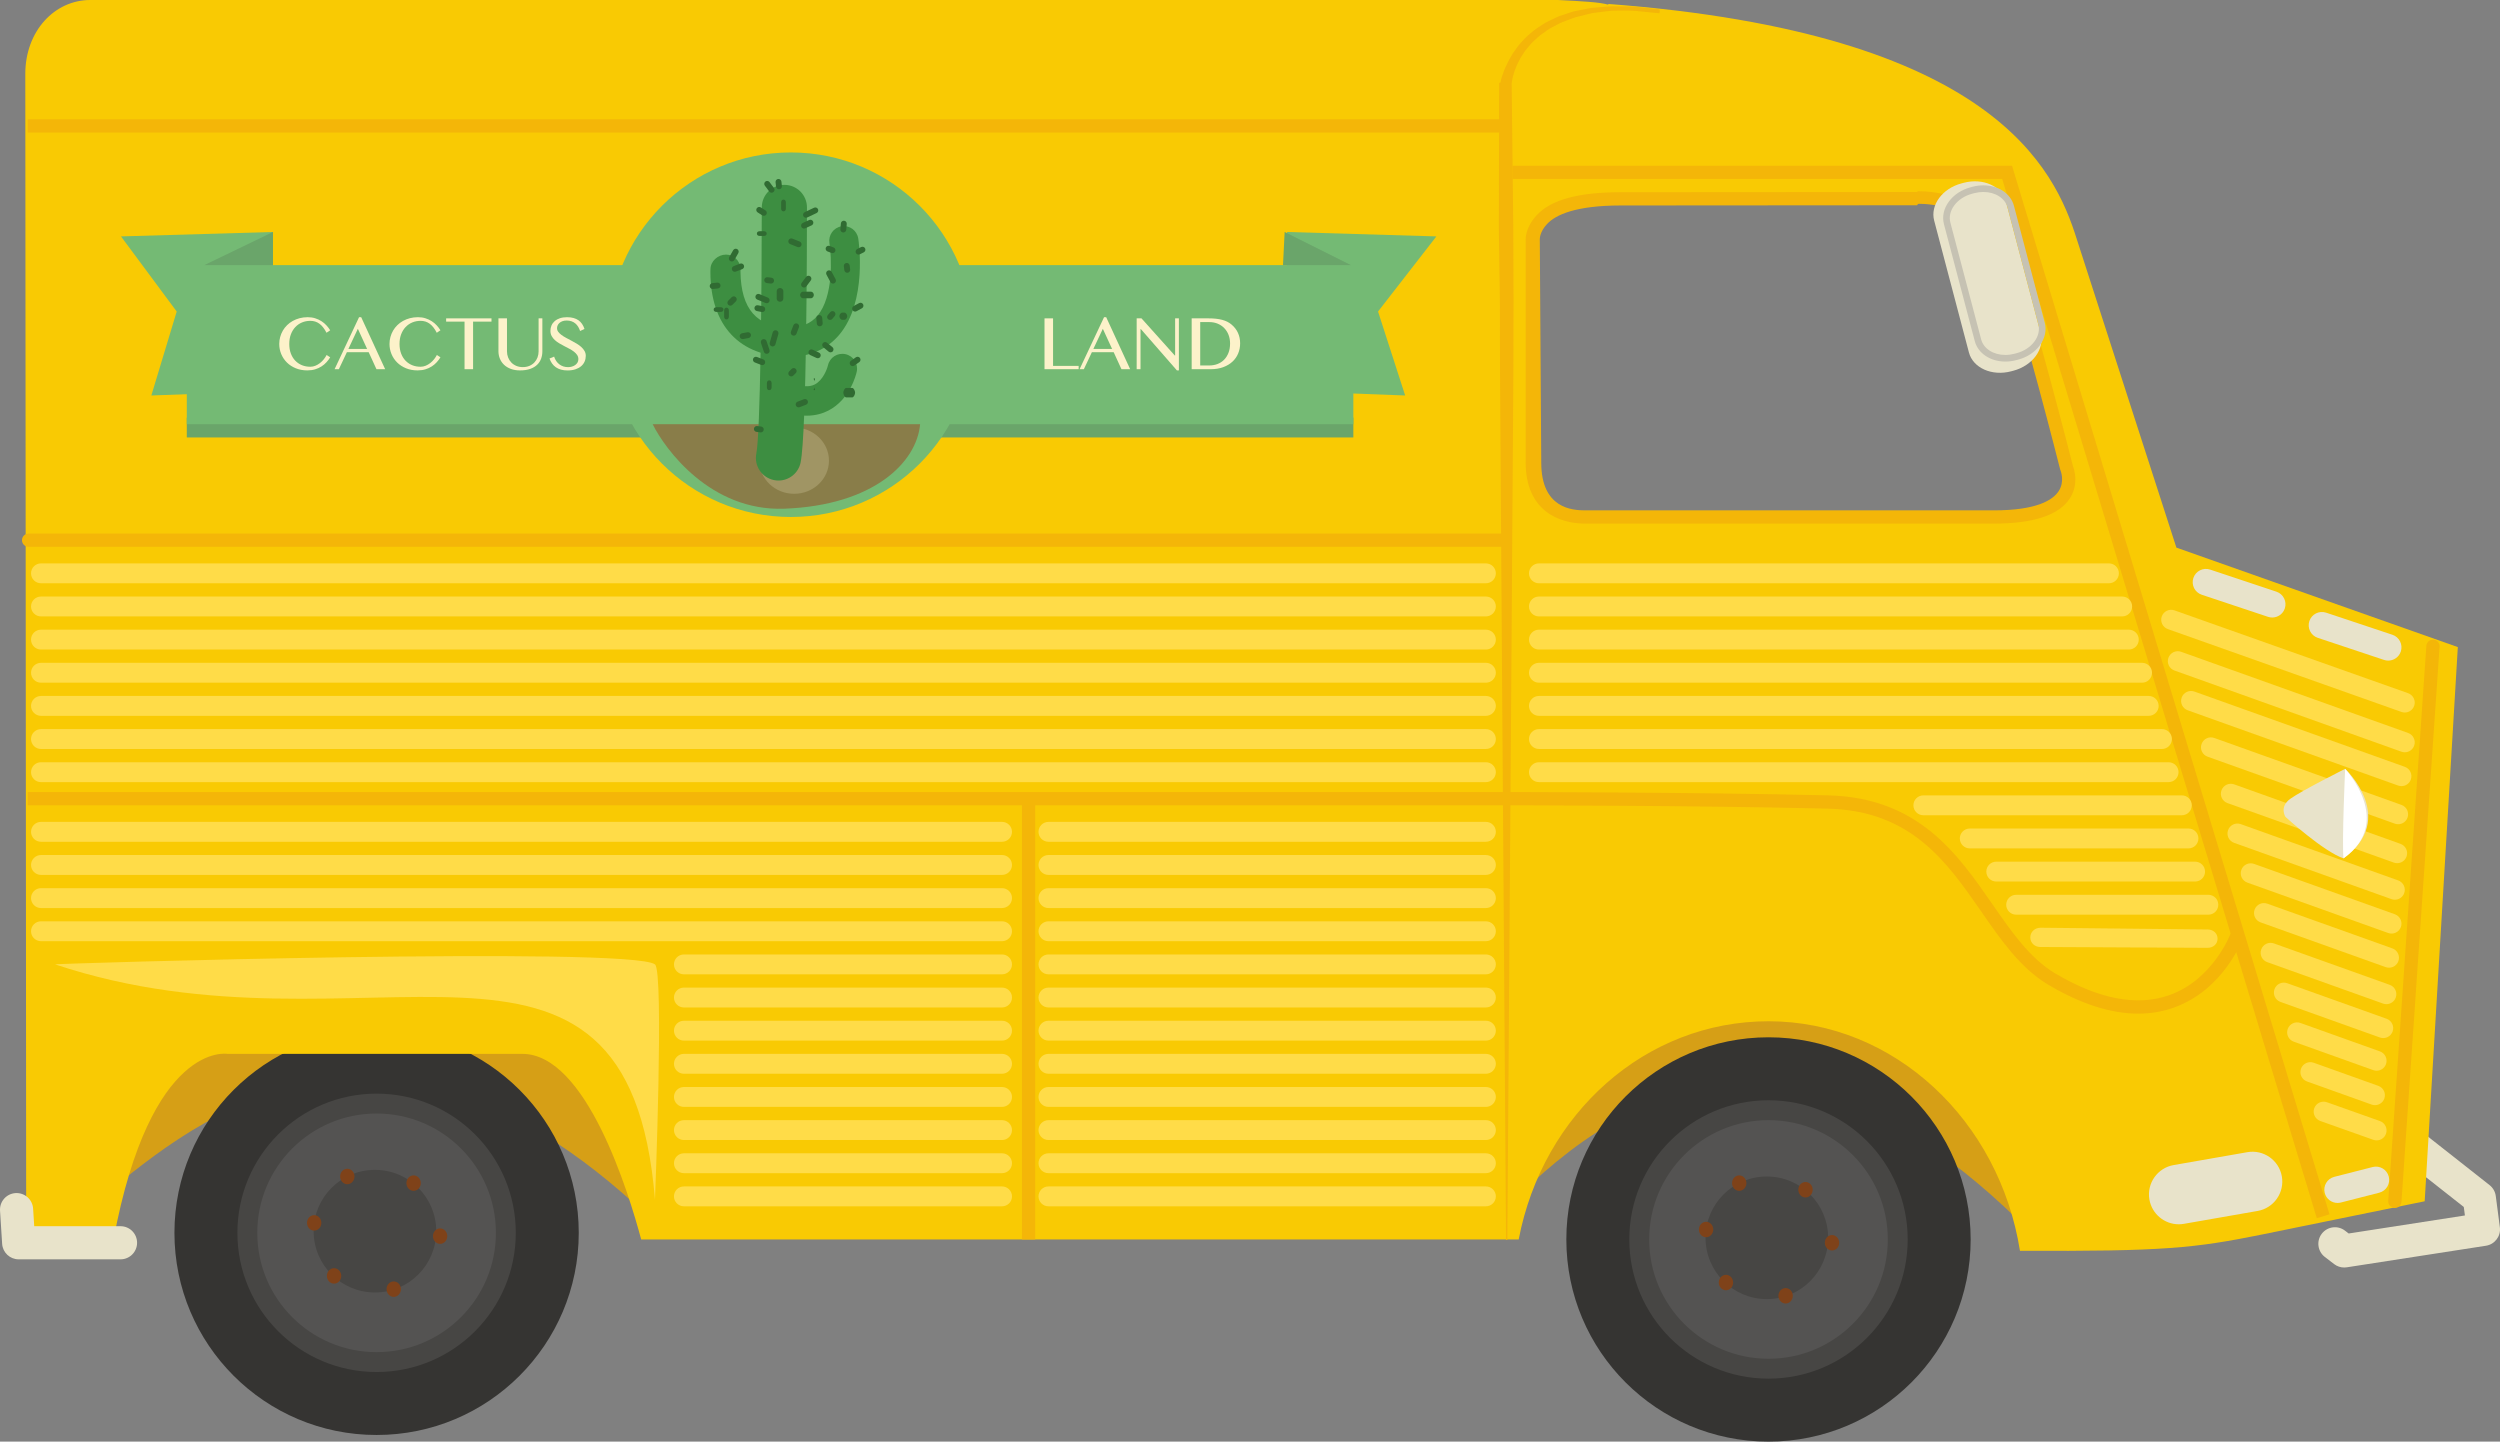 <?xml version="1.0" encoding="utf-8"?>
<!-- Generator: Adobe Illustrator 16.0.0, SVG Export Plug-In . SVG Version: 6.00 Build 0)  -->
<!DOCTYPE svg PUBLIC "-//W3C//DTD SVG 1.1//EN" "http://www.w3.org/Graphics/SVG/1.1/DTD/svg11.dtd">
<svg version="1.1" id="Layer_1" xmlns="http://www.w3.org/2000/svg" xmlns:xlink="http://www.w3.org/1999/xlink" x="0px" y="0px"
	 width="377.182px" height="217.5px" viewBox="0 0 377.182 217.5" enable-background="new 0 0 377.182 217.5" xml:space="preserve">
<rect x="0" y="0" width="377.182" height="217.5" fill="#808080" stroke="none"/>
<path fill="#D69F16" d="M308.717,188.385c0,0-40.131-106.821-85.636-2.039C234.365,175.441,263.33,139.999,308.717,188.385z"/>
<path fill="#D69F16" d="M99.818,185.5c0,0-35.9-93-85-4.5C26.434,172,56.526,142.5,99.818,185.5z"/>
<circle fill="#353432" cx="56.818" cy="186" r="30.5"/>
<circle fill="#474644" cx="56.818" cy="186" r="21"/>
<circle fill="#545352" cx="56.818" cy="186" r="18"/>
<circle fill="#474644" cx="56.568" cy="185.75" r="9.25"/>
<ellipse fill="#7F4219" cx="62.401" cy="178.5" rx="1.083" ry="1.167"/>
<ellipse fill="#7F4219" cx="50.401" cy="192.5" rx="1.083" ry="1.167"/>
<ellipse fill="#7F4219" cx="52.401" cy="177.5" rx="1.083" ry="1.167"/>
<ellipse fill="#7F4219" cx="59.401" cy="194.5" rx="1.083" ry="1.167"/>
<ellipse fill="#7F4219" cx="47.401" cy="184.5" rx="1.083" ry="1.167"/>
<ellipse fill="#7F4219" cx="66.401" cy="186.5" rx="1.083" ry="1.167"/>
<path fill="#E8E3CA" d="M353.677,191.233c-0.548,0-1.084-0.18-1.523-0.518l-1.401-1.077c-1.095-0.841-1.3-2.411-0.459-3.505
	c0.842-1.094,2.411-1.3,3.506-0.458l0.553,0.425l17.534-2.719l-0.168-1.28l-10.728-8.449c-1.085-0.854-1.271-2.426-0.417-3.511
	c0.854-1.084,2.426-1.273,3.511-0.417l11.527,9.079c0.513,0.404,0.847,0.992,0.932,1.639l0.617,4.71
	c0.177,1.346-0.754,2.587-2.096,2.795l-21.005,3.257C353.933,191.223,353.804,191.233,353.677,191.233z"/>
<path fill="#F9CA03" d="M3.818,11.137L3.952,187h13.18c5.626-30,17.159-28,17.159-28s37.025,0,44.514,0c9.676,0,16.055,21,17.933,28
	H229.13c3.639-19,19.128-32.92,37.688-32.92c19.035,0,34.833,15.039,37.938,34.628c21.711,0.107,26.377-0.399,36.555-2.461
	l24.508-5.007l5-83.611L328.359,82.62l-15.041-46.572c-3.292-10.494-12.5-31.041-70.666-35.451c0,0-0.002,0.041-0.004,0.106
	c-1.404-0.384-3.746-0.505-7.633-0.704H13.627C8.21,0,3.818,4.714,3.818,11.137z M231.318,36.159c0,0-0.665-6.677,13.5-6.595
	c15,0.087,44.375,0.275,44.375,0.275s10.459-0.449,13.562,8.687c3.54,10.419,9.031,32.079,9.031,32.079S315.069,78,300.818,78
	c-16.5,0-62,0-62,0s-7.498,0.304-7.5-8.209C231.316,60.278,231.318,36.159,231.318,36.159z"/>
<path fill="#F4B608" d="M227.219,187l-0.617-87.235l-0.291-43.617l-0.023-10.904l-0.154-10.905l0.049-21.809v-0.034l0.195-0.031
	c0.104-0.698,0.354-1.276,0.57-1.875c0.092-0.301,0.265-0.587,0.394-0.872c0.127-0.285,0.267-0.575,0.429-0.841l0.469-0.813
	l0.541-0.762c0.334-0.525,0.792-0.954,1.196-1.419c0.412-0.459,0.919-0.822,1.374-1.234c0.477-0.388,1.015-0.688,1.519-1.034
	c0.506-0.346,1.086-0.554,1.624-0.835c0.537-0.292,1.118-0.465,1.691-0.656c0.576-0.178,1.136-0.422,1.733-0.505l1.766-0.35
	c0.587-0.125,1.189-0.123,1.781-0.191c0.595-0.042,1.187-0.121,1.781-0.132l1.781,0.023c0.593,0.021,1.188-0.013,1.776,0.054
	l3.527,0.38c0.055,0.006,0.094,0.254,0.088,0.31C250.413,1.764,250.367,2,250.315,2h-0.009l-3.521-0.348
	c-0.585-0.035-1.171-0.07-1.756-0.06l-1.751,0.019c-0.582,0.042-1.156,0.125-1.733,0.197c-0.573,0.097-1.159,0.111-1.719,0.264
	l-1.682,0.419c-0.569,0.112-1.091,0.361-1.632,0.55c-0.537,0.202-1.083,0.382-1.573,0.678c-0.493,0.284-1.031,0.495-1.485,0.834
	c-0.453,0.34-0.942,0.632-1.364,1.005c-0.399,0.396-0.852,0.739-1.209,1.172c-0.349,0.438-0.749,0.835-1.028,1.322l-0.456,0.701
	l-0.38,0.744c-0.138,0.242-0.229,0.505-0.332,0.762c-0.105,0.257-0.207,0.514-0.276,0.781c-0.17,0.513-0.287,1.088-0.342,1.556
	l0.003-0.064l0.241,21.809l0.038,10.905l-0.023,10.904l-0.291,43.617L227.418,187c0,0.055-0.045,0.1-0.101,0.099
	C227.263,187.099,227.219,187.055,227.219,187z"/>
<rect x="154.182" y="121" fill="#F4B608" width="2" height="66"/>
<polygon fill="#F4B608" points="349.543,183.79 302.076,27 228.182,27 228.182,25 303.561,25 303.775,25.71 351.457,183.21 "/>
<path fill="#F4B608" d="M322.597,152.93c-4.147,0-8.714-1.471-13.644-4.403c-4.154-2.515-7.011-6.636-10.034-10.998
	c-5.188-7.483-10.552-15.221-23.171-15.529c-20.27-0.494-48.67-0.5-48.955-0.5L4.182,121.501v-2l222.611-0.001
	c0.285,0,28.738,0.006,49.032,0.5c13.635,0.332,19.535,8.862,24.752,16.389c2.899,4.182,5.63,8.132,9.411,10.422
	c6.613,3.933,12.431,5.056,17.299,3.333c6.626-2.347,9.235-9.249,9.261-9.319l1.876,0.692c-0.118,0.319-2.973,7.854-10.473,10.512
	C326.256,152.63,324.469,152.93,322.597,152.93z"/>
<path fill="#F4B608" d="M361.319,182.25c-0.023,0-0.046-0.001-0.069-0.002c-0.551-0.038-0.967-0.515-0.93-1.066l5.75-83.75
	c0.038-0.552,0.521-0.964,1.066-0.929c0.551,0.038,0.967,0.515,0.93,1.066l-5.75,83.75
	C362.28,181.846,361.841,182.25,361.319,182.25z"/>
<path fill="#F4B608" d="M239.182,79.001c-4,0-9-1.948-9-9.251V36.125c0-0.105-0.077-1.733,1.617-3.605
	c2.245-2.48,6.584-3.52,12.761-3.52h0.265c14.83,0,43.711-0.034,44.361-0.031c0.009-0.001,0.12-0.114,0.295-0.114
	c1.846,0,11.208,0.394,14.222,9.253c3.416,10.04,8.698,30.83,9.038,32.171c0.19,0.49,0.947,2.755-0.469,4.929
	c-1.646,2.525-5.5,3.792-11.453,3.792h-62l-0.067-0.999L238.788,77h62.03c6.495,0,8.895-1.565,9.764-2.878
	c0.981-1.482,0.316-3.094,0.287-3.162c-0.02-0.047-0.039-0.103-0.052-0.153c-0.055-0.218-5.521-21.862-9.008-32.11
	c-2.575-7.569-10.722-7.952-12.329-7.952c-0.146,0-0.229,0.222-0.241,0.223C289.236,30.981,259.818,31,244.812,31h-0.253
	c-6.887,0-9.868,1.424-11.156,2.803c-1.157,1.239-1.092,2.298-1.089,2.347l0.219,33.654c0.002,6.901,4.648,7.196,6.648,7.196V79.001
	z"/>
<rect x="4.182" y="18" fill="#F4B608" width="223" height="2"/>
<path fill="#E8E3CA" d="M360.318,99.667c-0.209,0-0.423-0.033-0.633-0.103l-10-3.333c-1.048-0.35-1.614-1.482-1.265-2.53
	c0.349-1.047,1.478-1.615,2.53-1.265l10,3.333c1.048,0.35,1.614,1.482,1.265,2.53C361.937,99.138,361.156,99.667,360.318,99.667z"/>
<g>
	<path fill="#F4B608" d="M4.317,82.501c-0.552,0-1-0.448-1-1s0.448-1,1-1L226.818,80.5c0.553,0,1,0.448,1,1s-0.447,1-1,1
		L4.317,82.501z"/>
	<path fill="#FFDC48" d="M224.182,88h-218c-0.829,0-1.5-0.671-1.5-1.5s0.671-1.5,1.5-1.5h218c0.829,0,1.5,0.671,1.5,1.5
		S225.01,88,224.182,88z"/>
	<path fill="#FFDC48" d="M224.182,93h-218c-0.829,0-1.5-0.671-1.5-1.5s0.671-1.5,1.5-1.5h218c0.829,0,1.5,0.671,1.5,1.5
		S225.01,93,224.182,93z"/>
	<path fill="#FFDC48" d="M224.182,98h-218c-0.829,0-1.5-0.671-1.5-1.5s0.671-1.5,1.5-1.5h218c0.829,0,1.5,0.671,1.5,1.5
		S225.01,98,224.182,98z"/>
	<path fill="#FFDC48" d="M224.182,103h-218c-0.829,0-1.5-0.671-1.5-1.5s0.671-1.5,1.5-1.5h218c0.829,0,1.5,0.671,1.5,1.5
		S225.01,103,224.182,103z"/>
	<path fill="#FFDC48" d="M224.182,108h-218c-0.829,0-1.5-0.671-1.5-1.5s0.671-1.5,1.5-1.5h218c0.829,0,1.5,0.671,1.5,1.5
		S225.01,108,224.182,108z"/>
	<path fill="#FFDC48" d="M224.182,113h-218c-0.829,0-1.5-0.671-1.5-1.5s0.671-1.5,1.5-1.5h218c0.829,0,1.5,0.671,1.5,1.5
		S225.01,113,224.182,113z"/>
	<path fill="#FFDC48" d="M224.182,118h-218c-0.829,0-1.5-0.671-1.5-1.5s0.671-1.5,1.5-1.5h218c0.829,0,1.5,0.671,1.5,1.5
		S225.01,118,224.182,118z"/>
	<path fill="#FFDC48" d="M224.182,127h-66c-0.829,0-1.5-0.671-1.5-1.5s0.671-1.5,1.5-1.5h66c0.829,0,1.5,0.671,1.5,1.5
		S225.01,127,224.182,127z"/>
	<path fill="#FFDC48" d="M224.182,132h-66c-0.829,0-1.5-0.671-1.5-1.5s0.671-1.5,1.5-1.5h66c0.829,0,1.5,0.671,1.5,1.5
		S225.01,132,224.182,132z"/>
	<path fill="#FFDC48" d="M224.182,137h-66c-0.829,0-1.5-0.671-1.5-1.5s0.671-1.5,1.5-1.5h66c0.829,0,1.5,0.671,1.5,1.5
		S225.01,137,224.182,137z"/>
	<path fill="#FFDC48" d="M224.182,142h-66c-0.829,0-1.5-0.671-1.5-1.5s0.671-1.5,1.5-1.5h66c0.829,0,1.5,0.671,1.5,1.5
		S225.01,142,224.182,142z"/>
	<path fill="#FFDC48" d="M224.182,147h-66c-0.829,0-1.5-0.671-1.5-1.5s0.671-1.5,1.5-1.5h66c0.829,0,1.5,0.671,1.5,1.5
		S225.01,147,224.182,147z"/>
	<path fill="#FFDC48" d="M224.182,152h-66c-0.829,0-1.5-0.671-1.5-1.5s0.671-1.5,1.5-1.5h66c0.829,0,1.5,0.671,1.5,1.5
		S225.01,152,224.182,152z"/>
	<path fill="#FFDC48" d="M224.182,157h-66c-0.829,0-1.5-0.671-1.5-1.5s0.671-1.5,1.5-1.5h66c0.829,0,1.5,0.671,1.5,1.5
		S225.01,157,224.182,157z"/>
	<path fill="#FFDC48" d="M224.182,162h-66c-0.829,0-1.5-0.671-1.5-1.5s0.671-1.5,1.5-1.5h66c0.829,0,1.5,0.671,1.5,1.5
		S225.01,162,224.182,162z"/>
	<path fill="#FFDC48" d="M224.182,167h-66c-0.829,0-1.5-0.671-1.5-1.5s0.671-1.5,1.5-1.5h66c0.829,0,1.5,0.671,1.5,1.5
		S225.01,167,224.182,167z"/>
	<path fill="#FFDC48" d="M224.182,172h-66c-0.829,0-1.5-0.671-1.5-1.5s0.671-1.5,1.5-1.5h66c0.829,0,1.5,0.671,1.5,1.5
		S225.01,172,224.182,172z"/>
	<path fill="#FFDC48" d="M224.182,177h-66c-0.829,0-1.5-0.671-1.5-1.5s0.671-1.5,1.5-1.5h66c0.829,0,1.5,0.671,1.5,1.5
		S225.01,177,224.182,177z"/>
	<path fill="#FFDC48" d="M224.182,182h-66c-0.829,0-1.5-0.671-1.5-1.5s0.671-1.5,1.5-1.5h66c0.829,0,1.5,0.671,1.5,1.5
		S225.01,182,224.182,182z"/>
	<path fill="#FFDC48" d="M151.182,127h-145c-0.829,0-1.5-0.671-1.5-1.5s0.671-1.5,1.5-1.5h145c0.829,0,1.5,0.671,1.5,1.5
		S152.01,127,151.182,127z"/>
	<path fill="#FFDC48" d="M151.182,132h-145c-0.829,0-1.5-0.671-1.5-1.5s0.671-1.5,1.5-1.5h145c0.829,0,1.5,0.671,1.5,1.5
		S152.01,132,151.182,132z"/>
	<path fill="#FFDC48" d="M151.182,137h-145c-0.829,0-1.5-0.671-1.5-1.5s0.671-1.5,1.5-1.5h145c0.829,0,1.5,0.671,1.5,1.5
		S152.01,137,151.182,137z"/>
	<path fill="#FFDC48" d="M151.182,142h-145c-0.829,0-1.5-0.671-1.5-1.5s0.671-1.5,1.5-1.5h145c0.829,0,1.5,0.671,1.5,1.5
		S152.01,142,151.182,142z"/>
	<path fill="#FFDC48" d="M151.182,147h-48c-0.829,0-1.5-0.671-1.5-1.5s0.671-1.5,1.5-1.5h48c0.829,0,1.5,0.671,1.5,1.5
		S152.01,147,151.182,147z"/>
	<path fill="#FFDC48" d="M151.182,152h-48c-0.829,0-1.5-0.671-1.5-1.5s0.671-1.5,1.5-1.5h48c0.829,0,1.5,0.671,1.5,1.5
		S152.01,152,151.182,152z"/>
	<path fill="#FFDC48" d="M151.182,157h-48c-0.829,0-1.5-0.671-1.5-1.5s0.671-1.5,1.5-1.5h48c0.829,0,1.5,0.671,1.5,1.5
		S152.01,157,151.182,157z"/>
	<path fill="#FFDC48" d="M151.182,162h-48c-0.829,0-1.5-0.671-1.5-1.5s0.671-1.5,1.5-1.5h48c0.829,0,1.5,0.671,1.5,1.5
		S152.01,162,151.182,162z"/>
	<path fill="#FFDC48" d="M151.182,167h-48c-0.829,0-1.5-0.671-1.5-1.5s0.671-1.5,1.5-1.5h48c0.829,0,1.5,0.671,1.5,1.5
		S152.01,167,151.182,167z"/>
	<path fill="#FFDC48" d="M151.182,172h-48c-0.829,0-1.5-0.671-1.5-1.5s0.671-1.5,1.5-1.5h48c0.829,0,1.5,0.671,1.5,1.5
		S152.01,172,151.182,172z"/>
	<path fill="#FFDC48" d="M151.182,177h-48c-0.829,0-1.5-0.671-1.5-1.5s0.671-1.5,1.5-1.5h48c0.829,0,1.5,0.671,1.5,1.5
		S152.01,177,151.182,177z"/>
	<path fill="#FFDC48" d="M151.182,182h-48c-0.829,0-1.5-0.671-1.5-1.5s0.671-1.5,1.5-1.5h48c0.829,0,1.5,0.671,1.5,1.5
		S152.01,182,151.182,182z"/>
	<path fill="#FFDC48" d="M98.818,181c0,0,1.384-34.451,0-35.5c-3.625-2.75-90.875-0.125-90.5,0
		C54.999,161.06,94.818,131.5,98.818,181z"/>
	<path fill="#E8E3CA" d="M342.818,93.167c-0.209,0-0.423-0.033-0.633-0.103l-10-3.333c-1.048-0.35-1.614-1.482-1.265-2.53
		c0.349-1.047,1.479-1.614,2.53-1.265l10,3.333c1.048,0.35,1.614,1.482,1.265,2.53C344.437,92.638,343.656,93.167,342.818,93.167z"
		/>
	<path fill="#FFDC48" d="M318.182,88h-86c-0.828,0-1.5-0.671-1.5-1.5s0.672-1.5,1.5-1.5h86c0.828,0,1.5,0.671,1.5,1.5
		S319.01,88,318.182,88z"/>
	<path fill="#FFDC48" d="M320.182,93h-88c-0.828,0-1.5-0.671-1.5-1.5s0.672-1.5,1.5-1.5h88c0.828,0,1.5,0.671,1.5,1.5
		S321.01,93,320.182,93z"/>
	<path fill="#FFDC48" d="M321.182,98h-89c-0.828,0-1.5-0.671-1.5-1.5s0.672-1.5,1.5-1.5h89c0.828,0,1.5,0.671,1.5,1.5
		S322.01,98,321.182,98z"/>
	<path fill="#FFDC48" d="M323.182,103h-91c-0.828,0-1.5-0.671-1.5-1.5s0.672-1.5,1.5-1.5h91c0.828,0,1.5,0.671,1.5,1.5
		S324.01,103,323.182,103z"/>
	<path fill="#FFDC48" d="M324.182,108h-92c-0.828,0-1.5-0.671-1.5-1.5s0.672-1.5,1.5-1.5h92c0.828,0,1.5,0.671,1.5,1.5
		S325.01,108,324.182,108z"/>
	<path fill="#FFDC48" d="M326.182,113h-94c-0.828,0-1.5-0.671-1.5-1.5s0.672-1.5,1.5-1.5h94c0.828,0,1.5,0.671,1.5,1.5
		S327.01,113,326.182,113z"/>
	<path fill="#FFDC48" d="M327.182,118h-95c-0.828,0-1.5-0.671-1.5-1.5s0.672-1.5,1.5-1.5h95c0.828,0,1.5,0.671,1.5,1.5
		S328.01,118,327.182,118z"/>
	<path fill="#FFDC48" d="M329.182,123h-39c-0.828,0-1.5-0.671-1.5-1.5s0.672-1.5,1.5-1.5h39c0.828,0,1.5,0.671,1.5,1.5
		S330.01,123,329.182,123z"/>
	<path fill="#FFDC48" d="M330.182,128h-33c-0.828,0-1.5-0.671-1.5-1.5s0.672-1.5,1.5-1.5h33c0.828,0,1.5,0.671,1.5,1.5
		S331.01,128,330.182,128z"/>
	<path fill="#FFDC48" d="M331.182,133h-30c-0.828,0-1.5-0.671-1.5-1.5s0.672-1.5,1.5-1.5h30c0.828,0,1.5,0.671,1.5,1.5
		S332.01,133,331.182,133z"/>
	<path fill="#FFDC48" d="M333.182,138h-29c-0.828,0-1.5-0.671-1.5-1.5s0.672-1.5,1.5-1.5h29c0.828,0,1.5,0.671,1.5,1.5
		S334.01,138,333.182,138z"/>
	<path fill="#FFDC48" d="M333.068,143c-0.005,0-0.01,0-0.015,0l-25.25-0.125c-0.828-0.008-1.493-0.624-1.485-1.452
		s0.662-1.427,1.515-1.454l25.25,0.266c0.828,0.008,1.493,0.569,1.485,1.397C334.561,142.455,333.89,143,333.068,143z"/>
</g>
<path fill="#E8E3CA" d="M352.674,181.491c-0.893,0-1.706-0.601-1.937-1.505c-0.273-1.07,0.372-2.159,1.442-2.433l5.788-1.479
	c1.076-0.276,2.16,0.374,2.433,1.442c0.273,1.07-0.372,2.159-1.442,2.433l-5.788,1.479
	C353.004,181.47,352.837,181.491,352.674,181.491z"/>
<path fill="#FFDC48" d="M362.818,107.5c-0.166,0-0.336-0.028-0.501-0.087l-35.25-12.5c-0.781-0.277-1.189-1.134-0.913-1.915
	c0.278-0.78,1.137-1.19,1.915-0.912l35.25,12.5c0.781,0.277,1.189,1.134,0.913,1.915C364.014,107.116,363.436,107.5,362.818,107.5z"
	/>
<path fill="#FFDC48" d="M362.818,113.5c-0.168,0-0.338-0.028-0.505-0.088l-34.25-12.25c-0.78-0.279-1.187-1.138-0.907-1.918
	c0.278-0.78,1.137-1.188,1.917-0.907l34.25,12.25c0.78,0.279,1.187,1.138,0.907,1.918C364.012,113.118,363.435,113.5,362.818,113.5z
	"/>
<path fill="#FFDC48" d="M362.318,118.606c-0.168,0-0.338-0.028-0.505-0.088l-31.75-11.356c-0.78-0.279-1.187-1.138-0.907-1.918
	c0.278-0.78,1.136-1.186,1.917-0.907l31.75,11.356c0.78,0.279,1.187,1.138,0.907,1.918
	C363.512,118.224,362.935,118.606,362.318,118.606z"/>
<path fill="#FFDC48" d="M361.818,124.354c-0.168,0-0.338-0.028-0.505-0.088l-28.25-10.104c-0.78-0.279-1.187-1.138-0.907-1.918
	c0.278-0.78,1.136-1.187,1.917-0.907l28.25,10.104c0.78,0.279,1.187,1.138,0.907,1.918
	C363.012,123.972,362.435,124.354,361.818,124.354z"/>
<path fill="#FFDC48" d="M361.67,130.229c-0.168,0-0.338-0.028-0.505-0.088l-25.102-8.978c-0.78-0.279-1.187-1.138-0.907-1.918
	c0.278-0.781,1.137-1.186,1.917-0.907l25.102,8.978c0.78,0.279,1.187,1.138,0.907,1.918
	C362.863,129.846,362.286,130.229,361.67,130.229z"/>
<path fill="#FFDC48" d="M361.318,135.745c-0.168,0-0.338-0.028-0.505-0.088l-23.75-8.495c-0.78-0.279-1.187-1.138-0.907-1.918
	c0.278-0.78,1.136-1.187,1.917-0.907l23.75,8.495c0.78,0.279,1.187,1.138,0.907,1.918
	C362.512,135.363,361.935,135.745,361.318,135.745z"/>
<path fill="#FFDC48" d="M360.818,140.851c-0.168,0-0.338-0.028-0.505-0.088l-21.25-7.601c-0.78-0.279-1.187-1.138-0.907-1.918
	c0.278-0.78,1.136-1.187,1.917-0.907l21.25,7.601c0.78,0.279,1.187,1.138,0.907,1.918
	C362.012,140.469,361.435,140.851,360.818,140.851z"/>
<path fill="#FFDC48" d="M360.441,146c-0.168,0-0.338-0.028-0.505-0.088l-18.873-6.75c-0.78-0.279-1.187-1.138-0.907-1.918
	c0.278-0.78,1.137-1.187,1.917-0.907l18.873,6.75c0.78,0.279,1.187,1.138,0.907,1.918C361.635,145.618,361.058,146,360.441,146z"/>
<path fill="#FFDC48" d="M360.043,151.5c-0.168,0-0.338-0.028-0.505-0.088l-17.475-6.25c-0.78-0.279-1.187-1.138-0.907-1.918
	c0.278-0.78,1.136-1.187,1.917-0.907l17.475,6.25c0.78,0.279,1.187,1.138,0.907,1.918C361.236,151.118,360.659,151.5,360.043,151.5z
	"/>
<path fill="#FFDC48" d="M359.568,156.616c-0.168,0-0.338-0.028-0.505-0.088l-15-5.365c-0.78-0.279-1.187-1.138-0.907-1.918
	c0.278-0.78,1.137-1.187,1.917-0.907l15,5.365c0.78,0.279,1.187,1.138,0.907,1.918C360.762,156.233,360.185,156.616,359.568,156.616
	z"/>
<path fill="#FFDC48" d="M358.568,161.542c-0.168,0-0.338-0.028-0.505-0.088l-12-4.292c-0.78-0.279-1.187-1.138-0.907-1.918
	c0.278-0.78,1.136-1.187,1.917-0.907l12,4.292c0.78,0.279,1.187,1.138,0.907,1.918C359.762,161.16,359.185,161.542,358.568,161.542z
	"/>
<path fill="#FFDC48" d="M358.318,166.738c-0.168,0-0.338-0.028-0.505-0.088l-9.75-3.487c-0.78-0.279-1.187-1.138-0.907-1.918
	c0.278-0.78,1.135-1.187,1.917-0.907l9.75,3.487c0.78,0.279,1.187,1.138,0.907,1.918
	C359.512,166.355,358.935,166.738,358.318,166.738z"/>
<path fill="#FFDC48" d="M358.568,172.053c-0.167,0-0.336-0.028-0.502-0.087l-8-2.84c-0.78-0.277-1.188-1.135-0.911-1.916
	c0.276-0.781,1.135-1.189,1.915-0.912l8,2.84c0.78,0.277,1.188,1.135,0.911,1.916C359.764,171.669,359.186,172.053,358.568,172.053z
	"/>
<path fill="#E8E3CA" d="M297.057,53.18c0.615,2.334,3.463,3.606,6.359,2.843l0.338-0.089c2.898-0.764,4.747-3.275,4.132-5.609
	l-5.247-19.904c-0.615-2.334-3.462-3.607-6.358-2.843l-0.339,0.089c-2.896,0.764-4.746,3.274-4.131,5.608L297.057,53.18z"/>
<path fill="#C6C2B3" d="M302.56,54.551C302.56,54.551,302.56,54.551,302.56,54.551c-2.277,0-4.135-1.241-4.621-3.087l-4.646-17.63
	c-0.304-1.149-0.04-2.367,0.743-3.43c0.758-1.03,1.92-1.793,3.271-2.149l0.299-0.08c0.536-0.141,1.081-0.212,1.621-0.212
	c2.277,0,4.136,1.241,4.623,3.087l4.646,17.63c0.304,1.149,0.039,2.367-0.743,3.429c-0.759,1.03-1.921,1.793-3.271,2.15
	l-0.302,0.079C303.646,54.479,303.1,54.551,302.56,54.551z M299.227,28.963c-0.454,0-0.913,0.06-1.366,0.179l-0.299,0.08
	c-1.132,0.298-2.098,0.929-2.722,1.775c-0.6,0.814-0.806,1.73-0.581,2.582l4.646,17.63c0.369,1.4,1.838,2.342,3.654,2.342l0,0
	c0.454,0,0.914-0.061,1.366-0.18l0.302-0.079c1.13-0.298,2.097-0.929,2.72-1.775c0.6-0.814,0.807-1.731,0.582-2.582l-4.646-17.63
	C302.513,29.905,301.044,28.963,299.227,28.963z"/>
<path fill="#E8E3CA" d="M353.818,116c0,0,8,7.5-0.25,13.5c-3-1-8.75-6.25-8.75-6.25s-1-1.5,0.75-2.75S353.818,116,353.818,116z"/>
<path fill="#FFFFFF" d="M353.818,116c0,0,7.5,8-0.25,13.5C353.318,127,353.818,116,353.818,116z"/>
<path fill="#E8E3CA" d="M328.716,184.71c-2.146,0-4.046-1.54-4.428-3.726c-0.428-2.448,1.21-4.78,3.658-5.208l11.116-1.943
	c2.452-0.43,4.779,1.21,5.207,3.658c0.428,2.448-1.21,4.78-3.658,5.208l-11.116,1.943
	C329.233,184.688,328.973,184.71,328.716,184.71z"/>
<circle fill="#353432" cx="266.818" cy="187" r="30.5"/>
<circle fill="#474644" cx="266.818" cy="187" r="21"/>
<circle fill="#545352" cx="266.818" cy="187" r="18"/>
<circle fill="#474644" cx="266.568" cy="186.75" r="9.25"/>
<ellipse fill="#7F4219" cx="272.401" cy="179.5" rx="1.083" ry="1.167"/>
<ellipse fill="#7F4219" cx="260.401" cy="193.5" rx="1.083" ry="1.167"/>
<ellipse fill="#7F4219" cx="262.401" cy="178.5" rx="1.083" ry="1.167"/>
<ellipse fill="#7F4219" cx="269.401" cy="195.5" rx="1.083" ry="1.167"/>
<ellipse fill="#7F4219" cx="257.401" cy="185.5" rx="1.083" ry="1.167"/>
<ellipse fill="#7F4219" cx="276.401" cy="187.5" rx="1.083" ry="1.167"/>
<path fill="#E8E3CA" d="M18.182,190H2.818c-1.319,0-2.411-1.025-2.495-2.341l-0.318-5c-0.087-1.378,0.958-2.566,2.336-2.654
	c1.367-0.089,2.566,0.958,2.654,2.336L5.164,185h13.018c1.381,0,2.5,1.119,2.5,2.5S19.562,190,18.182,190z"/>
<rect x="28.182" y="63" fill="#6AA56A" width="176" height="3"/>
<circle fill="#74BA74" cx="119.318" cy="50.5" r="27.5"/>
<rect x="28.182" y="40" fill="#74BA74" width="176" height="24"/>
<path fill="#897D49" d="M98.469,64c1.85,3.75,8.715,13.163,19.85,12.75c13.5-0.5,20-7,20.5-12.75H98.469z"/>
<ellipse fill="#A09564" cx="119.818" cy="69.5" rx="5.25" ry="5"/>
<g>
	<path fill="#3D8E41" d="M107.182,41.057c0-0.033,0-0.064,0-0.092c0-0.108,0.009-0.217,0.009-0.328c0-1.229,1.119-2.225,2.349-2.225
		c1.031,0,2.122,0.776,2.194,2.213c0.004,0.086-0.018,0.213-0.016,0.373c0.073,5.641,2.48,8.383,7.388,8.383
		c1.847,0,3.216-0.564,4.207-1.721c2.472-2.894,2.153-8.9,1.826-10.973c-0.193-1.211,0.618-2.35,1.829-2.545
		c1.212-0.195,2.324,0.629,2.521,1.842c0.062,0.385,1.414,9.496-2.893,14.552c-1.834,2.153-4.389,3.291-7.53,3.291
		C111.64,53.827,107.182,49.172,107.182,41.057z M109.441,42.858c-0.221-0.001-0.435-0.034-0.635-0.094
		C109.004,42.824,109.217,42.857,109.441,42.858z M107.443,41.596c-0.043-0.09-0.082-0.184-0.113-0.281
		C107.36,41.41,107.398,41.504,107.443,41.596z"/>
	<path fill="#3D8E41" d="M117.455,72.502c1.592,0,3.016-1.121,3.34-2.741c0.911-4.559,0.955-32.84,0.955-38.463
		c0-1.882-1.527-3.408-3.409-3.408l0,0c-1.883,0-3.409,1.526-3.409,3.409c0.002,12.758-0.222,34.119-0.822,37.125
		c-0.37,1.847,0.828,3.643,2.674,4.011C117.009,72.48,117.234,72.502,117.455,72.502z"/>
	<path fill="#3D8E41" d="M121.707,62.716c1.389,0,2.48-0.361,3.273-0.771c3.278-1.695,4.184-5.44,4.277-5.862
		c0.262-1.2-0.496-2.385-1.695-2.648c-1.195-0.262-2.377,0.49-2.645,1.682c-0.142,0.595-0.771,2.266-1.996,2.889
		c-0.85,0.431-2.001,0.346-3.42-0.253c-1.131-0.479-2.435,0.051-2.912,1.182c-0.479,1.131,0.051,2.435,1.182,2.913
		C119.274,62.48,120.586,62.716,121.707,62.716z"/>
	<path fill="#306B32" d="M115.244,32.558c0.146,0,0.291-0.072,0.375-0.206c0.133-0.207,0.071-0.481-0.136-0.613l-0.698-0.444
		c-0.208-0.132-0.482-0.071-0.615,0.136c-0.131,0.207-0.07,0.482,0.137,0.614l0.699,0.444
		C115.08,32.535,115.162,32.558,115.244,32.558z"/>
	<path fill="#306B32" d="M114.636,35.599h0.593c0.246,0,0.445-0.112,0.445-0.358s-0.199-0.358-0.445-0.358h-0.593
		c-0.245,0-0.444,0.112-0.444,0.358S114.391,35.599,114.636,35.599z"/>
	<path fill="#306B32" d="M121.602,32.855c0.064,0,0.129-0.015,0.19-0.044l1.408-0.667c0.222-0.105,0.316-0.37,0.212-0.592
		c-0.105-0.222-0.371-0.316-0.593-0.211l-1.407,0.666c-0.223,0.105-0.317,0.371-0.212,0.592
		C121.275,32.76,121.436,32.855,121.602,32.855z"/>
	<path fill="#306B32" d="M121.305,34.485c0.063,0,0.127-0.013,0.187-0.042L122.455,34c0.223-0.104,0.319-0.367,0.217-0.591
		c-0.102-0.223-0.366-0.321-0.59-0.217l-0.963,0.444c-0.223,0.103-0.32,0.367-0.217,0.59
		C120.977,34.389,121.137,34.485,121.305,34.485z"/>
	<path fill="#306B32" d="M120.49,37.301c0.177,0,0.344-0.105,0.412-0.279c0.092-0.229-0.02-0.486-0.246-0.578l-1.113-0.444
		c-0.227-0.092-0.486,0.02-0.577,0.247c-0.092,0.229,0.02,0.486,0.247,0.578l1.111,0.445
		C120.379,37.291,120.435,37.301,120.49,37.301z"/>
	<path fill="#306B32" d="M118.208,31.891c0.245,0,0.358-0.199,0.358-0.443v-0.891c0-0.245-0.113-0.444-0.358-0.444
		s-0.358,0.199-0.358,0.444v0.891C117.85,31.691,117.963,31.891,118.208,31.891z"/>
	<path fill="#306B32" d="M116.414,29.074c0.094,0,0.188-0.028,0.268-0.088c0.195-0.148,0.236-0.426,0.088-0.623l-0.666-0.889
		c-0.148-0.197-0.428-0.236-0.623-0.089s-0.236,0.426-0.089,0.622l0.667,0.889C116.146,29.014,116.279,29.074,116.414,29.074z"/>
	<path fill="#306B32" d="M117.525,28.557c0.017,0,0.033-0.001,0.051-0.003c0.242-0.027,0.419-0.247,0.391-0.491l-0.072-0.667
		c-0.027-0.243-0.25-0.419-0.492-0.393c-0.244,0.027-0.42,0.247-0.393,0.491l0.074,0.667
		C117.109,28.388,117.302,28.557,117.525,28.557z"/>
	<path fill="#306B32" d="M116.342,42.785c0.221,0,0.412-0.165,0.439-0.39c0.031-0.245-0.143-0.466-0.386-0.497l-0.593-0.073
		c-0.242-0.03-0.467,0.142-0.496,0.386c-0.031,0.244,0.142,0.466,0.385,0.496l0.594,0.074
		C116.303,42.783,116.322,42.785,116.342,42.785z"/>
	<path fill="#306B32" d="M121.156,45h1.187c0.245,0,0.444-0.255,0.444-0.5c0-0.246-0.199-0.5-0.444-0.5h-1.187
		c-0.244,0-0.443,0.254-0.443,0.5C120.713,44.745,120.912,45,121.156,45z"/>
	<path fill="#306B32" d="M121.305,43.378c0.136,0,0.27-0.062,0.355-0.178l0.668-0.89c0.146-0.197,0.107-0.475-0.09-0.623
		c-0.195-0.146-0.475-0.107-0.621,0.09l-0.668,0.889c-0.146,0.197-0.107,0.475,0.09,0.623
		C121.118,43.35,121.212,43.378,121.305,43.378z"/>
	<path fill="#306B32" d="M117.682,45.527c0.246,0,0.5-0.199,0.5-0.445v-1.186c0-0.245-0.254-0.445-0.5-0.445
		c-0.245,0-0.5,0.2-0.5,0.445v1.186C117.182,45.328,117.437,45.527,117.682,45.527z"/>
	<path fill="#306B32" d="M115.674,45.748c0.174,0,0.34-0.103,0.41-0.274c0.094-0.228-0.014-0.487-0.241-0.58l-1.261-0.52
		c-0.227-0.093-0.486,0.015-0.58,0.242s0.015,0.487,0.242,0.581l1.26,0.518C115.559,45.738,115.616,45.748,115.674,45.748z"/>
	<path fill="#306B32" d="M115.007,47.083c0.208,0,0.394-0.146,0.435-0.358c0.049-0.24-0.107-0.474-0.348-0.523l-0.741-0.146
		c-0.241-0.048-0.476,0.107-0.523,0.348c-0.048,0.242,0.108,0.476,0.349,0.523l0.742,0.148
		C114.949,47.08,114.979,47.083,115.007,47.083z"/>
	<path fill="#306B32" d="M110.856,41.006c0.054,0,0.106-0.01,0.159-0.029l0.963-0.371c0.23-0.088,0.345-0.346,0.256-0.574
		c-0.088-0.229-0.346-0.344-0.574-0.256l-0.963,0.371c-0.23,0.088-0.344,0.346-0.256,0.574
		C110.51,40.898,110.678,41.006,110.856,41.006z"/>
	<path fill="#306B32" d="M110.412,39.45c0.153,0,0.303-0.081,0.386-0.225l0.593-1.037c0.122-0.214,0.048-0.485-0.166-0.606
		c-0.213-0.123-0.484-0.047-0.605,0.166l-0.594,1.037c-0.122,0.213-0.048,0.484,0.166,0.605
		C110.26,39.432,110.336,39.45,110.412,39.45z"/>
	<path fill="#306B32" d="M107.521,43.6c0.014,0,0.029,0,0.045-0.002l0.74-0.074c0.245-0.023,0.423-0.242,0.398-0.486
		c-0.025-0.244-0.243-0.422-0.486-0.398l-0.742,0.074c-0.243,0.024-0.422,0.242-0.397,0.487
		C107.102,43.429,107.295,43.6,107.521,43.6z"/>
	<path fill="#306B32" d="M109.609,48.195c0.246,0,0.358-0.2,0.358-0.445v-0.89c0-0.245-0.112-0.444-0.358-0.444
		s-0.357,0.199-0.357,0.444v0.89C109.252,47.995,109.363,48.195,109.609,48.195z"/>
	<path fill="#306B32" d="M108.115,47.063h0.592c0.246,0,0.445-0.112,0.445-0.358c0-0.245-0.199-0.358-0.445-0.358h-0.592
		c-0.246,0-0.445,0.113-0.445,0.358C107.67,46.951,107.869,47.063,108.115,47.063z"/>
	<path fill="#306B32" d="M110.189,46.119c0.113,0,0.228-0.043,0.314-0.13l0.519-0.519c0.175-0.174,0.175-0.455,0-0.629
		c-0.174-0.174-0.455-0.174-0.63,0l-0.518,0.518c-0.174,0.175-0.174,0.456,0,0.63C109.963,46.076,110.076,46.119,110.189,46.119z"/>
	<path fill="#306B32" d="M112.042,51.158c0.026,0,0.054-0.002,0.079-0.006l0.816-0.149c0.24-0.044,0.4-0.274,0.357-0.517
		c-0.044-0.241-0.277-0.402-0.518-0.358l-0.815,0.148c-0.241,0.044-0.401,0.276-0.357,0.517
		C111.643,51.009,111.83,51.158,112.042,51.158z"/>
	<path fill="#306B32" d="M115.006,55.087c0.18,0,0.348-0.108,0.415-0.286c0.089-0.229-0.026-0.486-0.255-0.574l-0.963-0.371
		c-0.23-0.087-0.487,0.027-0.576,0.257c-0.088,0.229,0.027,0.486,0.257,0.574l0.963,0.371
		C114.898,55.077,114.953,55.087,115.006,55.087z"/>
	<path fill="#306B32" d="M115.674,53.382c0.046,0,0.094-0.007,0.14-0.022c0.233-0.078,0.36-0.33,0.281-0.563l-0.444-1.333
		c-0.078-0.233-0.33-0.358-0.562-0.281s-0.359,0.329-0.281,0.562l0.444,1.334C115.314,53.265,115.486,53.382,115.674,53.382z"/>
	<path fill="#306B32" d="M116.562,52.271c0.193,0,0.372-0.128,0.428-0.323l0.445-1.555c0.066-0.237-0.07-0.482-0.307-0.551
		c-0.234-0.068-0.481,0.068-0.549,0.307l-0.445,1.555c-0.067,0.236,0.069,0.482,0.306,0.55
		C116.48,52.266,116.521,52.271,116.562,52.271z"/>
	<path fill="#306B32" d="M119.749,50.641c0.179,0,0.347-0.109,0.415-0.285l0.37-0.964c0.088-0.229-0.025-0.485-0.255-0.575
		c-0.229-0.086-0.486,0.027-0.574,0.256l-0.371,0.963c-0.088,0.23,0.025,0.486,0.256,0.575
		C119.642,50.631,119.695,50.641,119.749,50.641z"/>
	<path fill="#306B32" d="M123.38,54.049c0.169,0,0.329-0.095,0.403-0.258c0.104-0.224,0.006-0.487-0.217-0.591l-0.963-0.444
		c-0.223-0.103-0.488-0.006-0.59,0.218c-0.104,0.223-0.006,0.486,0.217,0.59l0.963,0.444
		C123.254,54.035,123.317,54.049,123.38,54.049z"/>
	<path fill="#306B32" d="M125.307,53.159c0.129,0,0.256-0.055,0.345-0.163c0.155-0.189,0.128-0.47-0.062-0.625l-0.815-0.667
		c-0.189-0.155-0.47-0.128-0.626,0.062c-0.155,0.19-0.128,0.47,0.063,0.625l0.814,0.668
		C125.107,53.127,125.207,53.159,125.307,53.159z"/>
	<path fill="#306B32" d="M123.676,49.232c0.014,0,0.027,0,0.041-0.003c0.244-0.021,0.426-0.237,0.402-0.482l-0.074-0.814
		c-0.021-0.246-0.237-0.427-0.482-0.403c-0.245,0.022-0.426,0.238-0.402,0.482l0.074,0.816
		C123.255,49.059,123.449,49.232,123.676,49.232z"/>
	<path fill="#306B32" d="M125.232,48.268c0.128,0,0.254-0.053,0.343-0.16l0.369-0.443c0.158-0.188,0.132-0.469-0.056-0.627
		c-0.189-0.156-0.47-0.131-0.627,0.058l-0.37,0.444c-0.157,0.189-0.132,0.469,0.057,0.627
		C125.031,48.234,125.133,48.268,125.232,48.268z"/>
	<path fill="#306B32" d="M127.085,48.252h0.297c0.245,0,0.444-0.299,0.444-0.545s-0.199-0.545-0.444-0.545h-0.297
		c-0.245,0-0.443,0.299-0.443,0.545S126.84,48.252,127.085,48.252z"/>
	<path fill="#306B32" d="M129.013,47.009c0.072,0,0.146-0.018,0.212-0.054l0.816-0.445c0.215-0.117,0.295-0.388,0.177-0.604
		s-0.388-0.295-0.603-0.177l-0.816,0.444c-0.215,0.117-0.295,0.388-0.178,0.604C128.703,46.926,128.855,47.009,129.013,47.009z"/>
	<path fill="#306B32" d="M125.678,42.785c0.07,0,0.143-0.018,0.209-0.053c0.217-0.115,0.299-0.385,0.184-0.602l-0.594-1.111
		c-0.115-0.217-0.385-0.299-0.602-0.184s-0.298,0.385-0.184,0.602l0.594,1.111C125.365,42.699,125.52,42.785,125.678,42.785z"/>
	<path fill="#306B32" d="M127.826,41.154c0.018,0,0.037-0.001,0.055-0.004c0.244-0.03,0.418-0.252,0.387-0.496l-0.074-0.593
		c-0.031-0.243-0.252-0.417-0.496-0.386c-0.244,0.03-0.416,0.253-0.385,0.496l0.072,0.593
		C127.414,40.989,127.605,41.154,127.826,41.154z"/>
	<path fill="#306B32" d="M129.531,38.412c0.067,0,0.135-0.015,0.199-0.047l0.592-0.296c0.221-0.11,0.309-0.377,0.199-0.597
		s-0.377-0.309-0.597-0.199l-0.593,0.297c-0.219,0.109-0.309,0.377-0.199,0.596C129.211,38.322,129.368,38.412,129.531,38.412z"/>
	<path fill="#306B32" d="M127.234,35.077c0.229,0,0.423-0.175,0.443-0.407l0.074-0.889c0.02-0.246-0.162-0.461-0.407-0.48
		c-0.247-0.023-0.46,0.162-0.479,0.406l-0.074,0.889c-0.021,0.245,0.161,0.46,0.406,0.48
		C127.209,35.077,127.223,35.077,127.234,35.077z"/>
	<path fill="#306B32" d="M125.604,38.189c0.18,0,0.35-0.109,0.416-0.288c0.086-0.229-0.03-0.486-0.26-0.572l-0.594-0.222
		c-0.229-0.088-0.485,0.029-0.572,0.26c-0.086,0.23,0.031,0.486,0.261,0.572l0.593,0.223
		C125.498,38.182,125.551,38.189,125.604,38.189z"/>
	<path fill="#306B32" d="M127.679,59.961h0.889c0.246,0,0.444-0.47,0.444-0.717c0-0.246-0.198-0.716-0.444-0.716h-0.889
		c-0.246,0-0.445,0.47-0.445,0.716C127.233,59.491,127.433,59.961,127.679,59.961z"/>
	<path fill="#306B32" d="M128.643,55.235c0.088,0,0.176-0.026,0.254-0.082l0.741-0.518c0.202-0.142,0.251-0.418,0.109-0.62
		c-0.141-0.2-0.418-0.249-0.618-0.108l-0.742,0.519c-0.201,0.141-0.25,0.418-0.109,0.619
		C128.364,55.169,128.502,55.235,128.643,55.235z"/>
	<path fill="#306B32" d="M122.865,58.866c0.246,0,0-0.199,0-0.444v-0.89c0-0.246,0.246-0.445,0-0.445c-0.245,0,0,0.199,0,0.445v0.89
		C122.865,58.667,122.62,58.866,122.865,58.866z"/>
	<path fill="#306B32" d="M120.49,61.459c0.054,0,0.107-0.009,0.16-0.029l0.963-0.37c0.229-0.088,0.344-0.346,0.256-0.574
		c-0.088-0.229-0.346-0.343-0.575-0.256l-0.964,0.37c-0.229,0.089-0.344,0.346-0.255,0.575
		C120.144,61.352,120.312,61.459,120.49,61.459z"/>
	<path fill="#306B32" d="M116.059,58.866c0.246,0,0.357-0.199,0.357-0.444v-0.594c0-0.245-0.111-0.444-0.357-0.444
		s-0.358,0.199-0.358,0.444v0.594C115.7,58.667,115.812,58.866,116.059,58.866z"/>
	<path fill="#306B32" d="M119.378,56.79c0.114,0,0.228-0.043,0.315-0.13l0.371-0.37c0.173-0.174,0.173-0.455,0-0.629
		c-0.174-0.174-0.456-0.174-0.63,0l-0.37,0.371c-0.174,0.173-0.174,0.454,0,0.628C119.151,56.747,119.265,56.79,119.378,56.79z"/>
	<path fill="#306B32" d="M114.785,65.239c0.221,0,0.412-0.164,0.439-0.39c0.03-0.243-0.142-0.466-0.386-0.496l-0.593-0.074
		c-0.244-0.03-0.466,0.142-0.496,0.386c-0.031,0.244,0.143,0.467,0.386,0.496l0.593,0.074
		C114.747,65.238,114.766,65.239,114.785,65.239z"/>
</g>
<polygon fill="#74BA74" points="194.182,35 194.182,59 212,59.667 207.909,47 216.712,35.667 "/>
<polygon fill="#74BA74" points="41.182,35 41.182,59 22.833,59.667 26.659,47 18.254,35.667 "/>
<polygon fill="#6AA56A" points="193.568,40 203.818,40 193.818,35 "/>
<polygon fill="#6AA56A" points="41.182,40 30.818,40 41.182,35 "/>
<g>
	<path fill="#FCF2CA" d="M43.643,51.893c0,0.539,0.08,1.021,0.24,1.444s0.383,0.784,0.668,1.081s0.62,0.523,1.005,0.68
		s0.804,0.234,1.257,0.234c0.27,0,0.529-0.052,0.779-0.155s0.481-0.239,0.694-0.407s0.404-0.358,0.574-0.571s0.31-0.427,0.419-0.642
		l0.539,0.352c-0.16,0.258-0.347,0.505-0.56,0.741s-0.461,0.446-0.744,0.63s-0.603,0.33-0.958,0.439s-0.754,0.164-1.195,0.164
		c-0.637,0-1.215-0.106-1.734-0.319s-0.964-0.501-1.333-0.864s-0.655-0.787-0.858-1.271s-0.305-0.996-0.305-1.535
		c0-0.359,0.047-0.71,0.141-1.052s0.228-0.662,0.401-0.961s0.387-0.572,0.639-0.82s0.537-0.461,0.855-0.639s0.667-0.316,1.046-0.416
		s0.783-0.149,1.213-0.149c0.406,0,0.782,0.055,1.128,0.164s0.66,0.255,0.943,0.437s0.534,0.392,0.753,0.63s0.408,0.486,0.568,0.744
		l-0.557,0.375c-0.16-0.312-0.329-0.582-0.507-0.809s-0.367-0.413-0.568-0.56s-0.415-0.255-0.642-0.325s-0.469-0.105-0.727-0.105
		c-0.445,0-0.86,0.08-1.245,0.24s-0.721,0.392-1.008,0.694s-0.513,0.669-0.677,1.099S43.643,51.354,43.643,51.893z"/>
	<path fill="#FCF2CA" d="M54.494,47.856l3.615,7.846h-1.312l-1.172-2.561h-3.293l-1.207,2.561H50.48l3.691-7.846H54.494z
		 M52.561,52.643h2.824l-1.395-3.035L52.561,52.643z"/>
	<path fill="#FCF2CA" d="M60.277,51.893c0,0.539,0.08,1.021,0.24,1.444s0.383,0.784,0.668,1.081s0.62,0.523,1.005,0.68
		s0.804,0.234,1.257,0.234c0.27,0,0.529-0.052,0.779-0.155s0.481-0.239,0.694-0.407s0.404-0.358,0.574-0.571s0.31-0.427,0.419-0.642
		l0.539,0.352c-0.16,0.258-0.347,0.505-0.56,0.741s-0.461,0.446-0.744,0.63s-0.603,0.33-0.958,0.439s-0.754,0.164-1.195,0.164
		c-0.637,0-1.215-0.106-1.734-0.319s-0.964-0.501-1.333-0.864s-0.655-0.787-0.858-1.271s-0.305-0.996-0.305-1.535
		c0-0.359,0.047-0.71,0.141-1.052s0.228-0.662,0.401-0.961s0.387-0.572,0.639-0.82s0.537-0.461,0.855-0.639s0.667-0.316,1.046-0.416
		s0.783-0.149,1.213-0.149c0.406,0,0.782,0.055,1.128,0.164s0.66,0.255,0.943,0.437s0.534,0.392,0.753,0.63s0.408,0.486,0.568,0.744
		l-0.557,0.375c-0.16-0.312-0.329-0.582-0.507-0.809s-0.367-0.413-0.568-0.56s-0.415-0.255-0.642-0.325s-0.469-0.105-0.727-0.105
		c-0.445,0-0.86,0.08-1.245,0.24s-0.721,0.392-1.008,0.694s-0.513,0.669-0.677,1.099S60.277,51.354,60.277,51.893z"/>
	<path fill="#FCF2CA" d="M74.152,48.032v0.492h-2.777v7.178h-1.289v-7.178h-2.777v-0.492H74.152z"/>
	<path fill="#FCF2CA" d="M75.201,48.032h1.289v4.975c0,0.328,0.057,0.636,0.17,0.923s0.273,0.539,0.48,0.756
		s0.458,0.388,0.753,0.513s0.624,0.188,0.987,0.188c0.367,0,0.698-0.062,0.993-0.188s0.545-0.296,0.75-0.513
		s0.362-0.469,0.472-0.756s0.164-0.595,0.164-0.923v-4.975h0.568v4.975c0,0.391-0.063,0.761-0.19,1.11s-0.326,0.655-0.598,0.917
		s-0.62,0.469-1.046,0.621s-0.936,0.229-1.529,0.229c-0.527,0-0.994-0.076-1.4-0.229s-0.747-0.36-1.022-0.624
		s-0.484-0.571-0.627-0.923s-0.214-0.727-0.214-1.125V48.032z"/>
	<path fill="#FCF2CA" d="M85.719,55.391c0.191,0,0.379-0.026,0.562-0.079s0.348-0.13,0.492-0.231s0.262-0.227,0.352-0.375
		s0.135-0.32,0.135-0.516c0-0.234-0.061-0.442-0.182-0.624s-0.28-0.35-0.478-0.504s-0.422-0.298-0.674-0.431
		s-0.51-0.268-0.773-0.404s-0.521-0.279-0.773-0.428s-0.477-0.313-0.674-0.495s-0.356-0.386-0.478-0.612s-0.182-0.486-0.182-0.779
		s0.055-0.564,0.164-0.814s0.271-0.468,0.483-0.653s0.475-0.33,0.785-0.434s0.667-0.155,1.069-0.155
		c0.363,0,0.688,0.039,0.973,0.117s0.535,0.191,0.75,0.34s0.397,0.334,0.548,0.557s0.272,0.477,0.366,0.762l-0.662,0.305
		c-0.078-0.238-0.177-0.454-0.296-0.647s-0.262-0.359-0.428-0.498s-0.357-0.246-0.574-0.322s-0.462-0.114-0.735-0.114
		c-0.242,0-0.454,0.034-0.636,0.103s-0.332,0.156-0.451,0.264s-0.209,0.23-0.27,0.369s-0.091,0.278-0.091,0.419
		c0,0.203,0.062,0.389,0.188,0.557s0.289,0.326,0.492,0.475s0.435,0.292,0.694,0.431s0.524,0.279,0.794,0.422
		s0.534,0.291,0.794,0.445s0.491,0.323,0.694,0.507s0.367,0.385,0.492,0.604s0.188,0.463,0.188,0.732
		c0,0.305-0.058,0.591-0.173,0.858s-0.288,0.501-0.519,0.7s-0.518,0.356-0.861,0.472s-0.744,0.173-1.201,0.173
		c-0.367,0-0.696-0.041-0.987-0.123s-0.548-0.2-0.771-0.354s-0.413-0.343-0.571-0.565s-0.288-0.475-0.39-0.756l0.697-0.287
		c0.078,0.25,0.186,0.474,0.322,0.671s0.296,0.364,0.478,0.501s0.384,0.241,0.606,0.313S85.469,55.391,85.719,55.391z"/>
</g>
<g>
	<path fill="#FCF2CA" d="M157.589,48.032h1.289v7.172h3.861v0.498h-5.15V48.032z"/>
	<path fill="#FCF2CA" d="M166.894,47.856l3.615,7.846h-1.312l-1.172-2.561h-3.293l-1.207,2.561h-0.645l3.691-7.846H166.894z
		 M164.96,52.643h2.824l-1.395-3.035L164.96,52.643z"/>
	<path fill="#FCF2CA" d="M171.493,48.032h0.727l5.027,5.607h0.047v-5.607h0.568v7.852h-0.299l-5.443-6.24h-0.047v6.059h-0.58V48.032
		z"/>
	<path fill="#FCF2CA" d="M179.79,48.032h2.555c0.789,0,1.467,0.073,2.033,0.22s1.039,0.382,1.418,0.706
		c0.438,0.367,0.765,0.79,0.981,1.269s0.325,1.003,0.325,1.573c0,0.539-0.098,1.046-0.293,1.521s-0.482,0.888-0.861,1.239
		s-0.844,0.63-1.395,0.835s-1.184,0.308-1.898,0.308h-2.865V48.032z M181.079,55.139h1.371c0.434,0,0.841-0.071,1.222-0.214
		s0.713-0.354,0.996-0.636s0.507-0.629,0.671-1.043s0.246-0.891,0.246-1.43c0-0.469-0.077-0.9-0.231-1.295s-0.37-0.734-0.647-1.02
		s-0.607-0.508-0.99-0.668s-0.803-0.24-1.26-0.24h-1.377V55.139z"/>
</g>
</svg>

